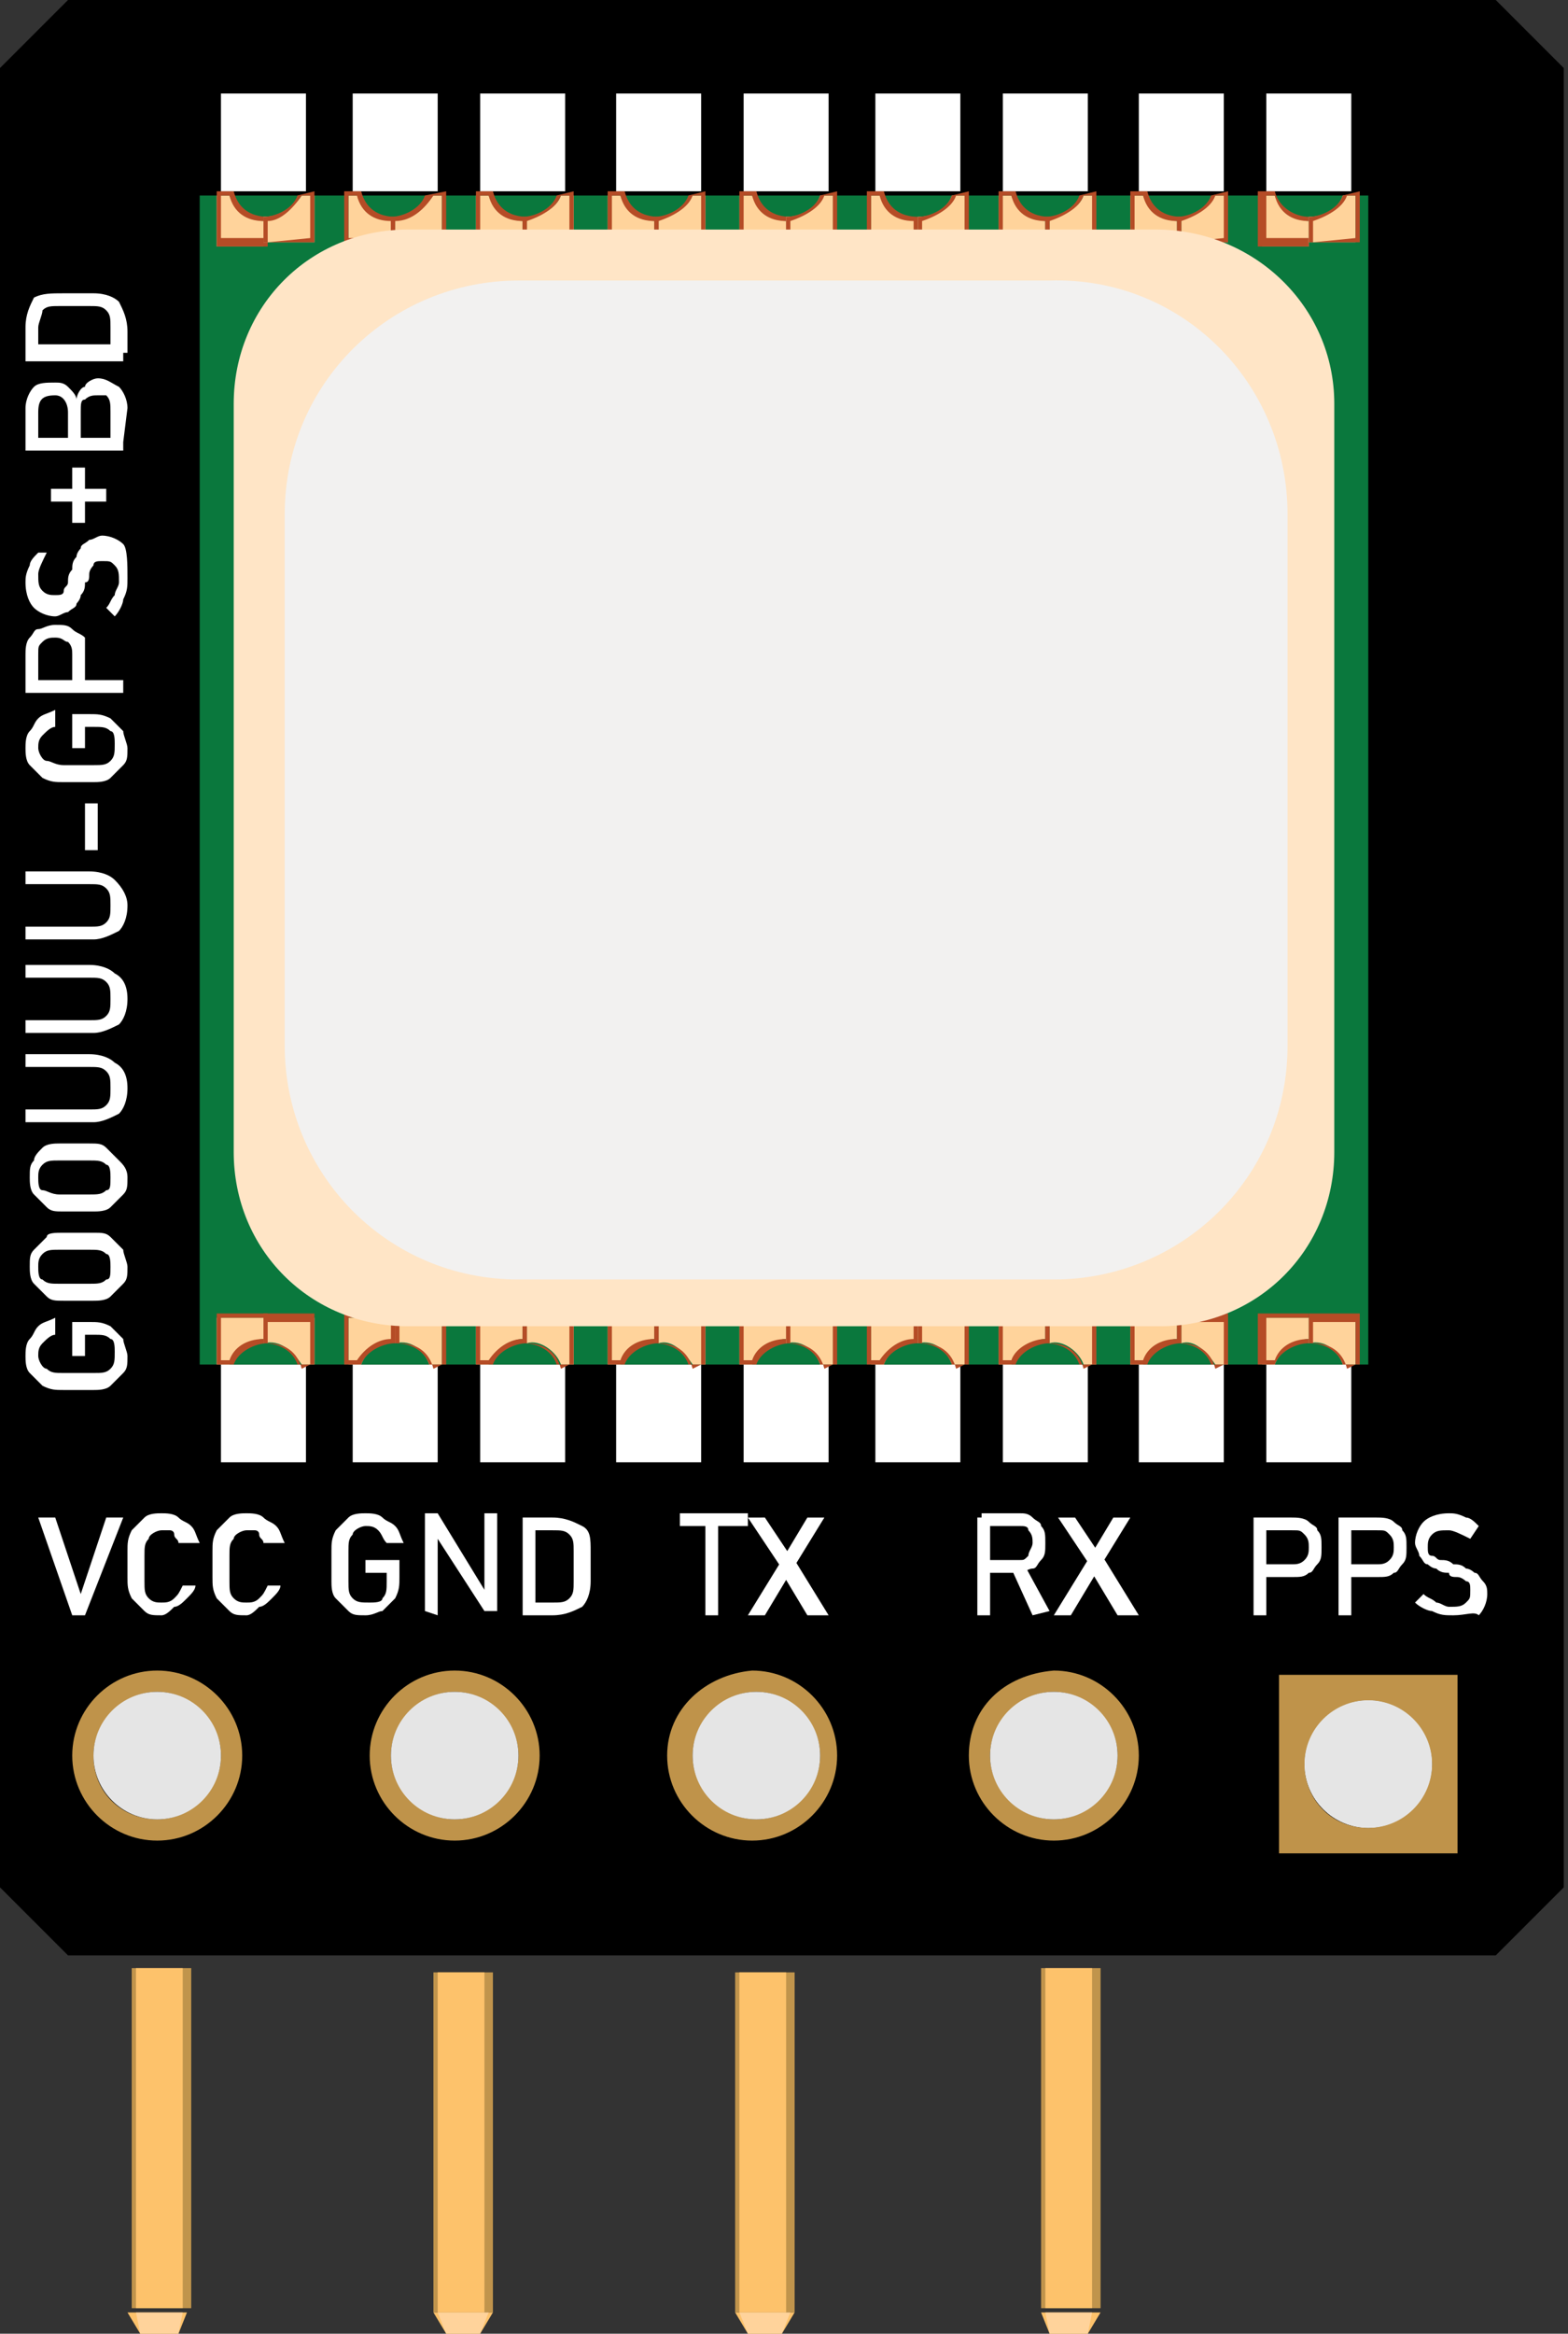 <?xml version="1.0" encoding="utf-8"?>
<!-- Generator: Adobe Illustrator 23.0.1, SVG Export Plug-In . SVG Version: 6.00 Build 0)  -->
<svg version="1.1" id="Layer_1" xmlns="http://www.w3.org/2000/svg" xmlns:xlink="http://www.w3.org/1999/xlink" x="0px" y="0px"
	 viewBox="0 0 36.9 54.9" style="enable-background:new 0 0 36.9 54.9;" xml:space="preserve">
<rect x="0" y="0" width="36.9" height="54.9" fill="#333333" stroke="none"/>
<style type="text/css">
	.st0{fill:#FFFFFF;}
	.st1{fill:#0A783D;}
	.st2{fill:#FFD39B;}
	.st3{fill:#B54C26;}
	.st4{fill:#FFE5C6;}
	.st5{fill:#F2F1F0;}
	.st6{fill:#BF934A;}
	.st7{fill:#E5E5E5;}
	.st8{fill:#C0944C;}
	.st9{fill:#FDC26B;}
</style>
<g>
	<g>
		<g>
			<path d="M0,1.6v42.8c0.6,0.6,1,1,1.6,1.6h33.6c0.6-0.6,1-1,1.6-1.6V1.6c-0.6-0.6-1-1-1.6-1.6H1.6C1,0.6,0.6,1,0,1.6z M33.7,41.5
				c0,0.8-0.7,1.5-1.5,1.5s-1.5-0.7-1.5-1.5s0.7-1.5,1.5-1.5C33,39.9,33.7,40.6,33.7,41.5z M26.3,41.3c0,0.8-0.7,1.5-1.5,1.5
				s-1.5-0.7-1.5-1.5s0.7-1.5,1.5-1.5C25.6,39.8,26.3,40.5,26.3,41.3z M19.3,41.3c0,0.8-0.7,1.5-1.5,1.5s-1.5-0.7-1.5-1.5
				s0.7-1.5,1.5-1.5S19.3,40.5,19.3,41.3z M12.2,41.3c0,0.8-0.7,1.5-1.5,1.5s-1.5-0.7-1.5-1.5s0.7-1.5,1.5-1.5S12.2,40.5,12.2,41.3z
				 M5.2,41.3c0,0.8-0.7,1.5-1.5,1.5s-1.5-0.7-1.5-1.5s0.7-1.5,1.5-1.5S5.2,40.5,5.2,41.3z"/>
		</g>
		<g>
			<ellipse class="st0" cx="32.2" cy="41.5" rx="1.5" ry="1.5"/>
		</g>
	</g>
	<g>
		<path class="st0" d="M1.7,38l-0.8-2.3h0.4l0.6,1.8l0.6-1.8h0.4L2,38H1.7z"/>
		<path class="st0" d="M3.8,38c-0.2,0-0.3,0-0.4-0.1c-0.1-0.1-0.2-0.2-0.3-0.3C3,37.4,3,37.3,3,37.1v-0.6c0-0.2,0-0.3,0.1-0.5
			c0.1-0.1,0.2-0.2,0.3-0.3s0.3-0.1,0.4-0.1c0.1,0,0.3,0,0.4,0.1s0.2,0.1,0.3,0.2c0.1,0.1,0.1,0.2,0.2,0.4H4.2
			c0-0.1-0.1-0.1-0.1-0.2S4,36,4,36c-0.1,0-0.1,0-0.2,0c-0.1,0-0.3,0.1-0.3,0.2c-0.1,0.1-0.1,0.2-0.1,0.4v0.6c0,0.2,0,0.3,0.1,0.4
			c0.1,0.1,0.2,0.1,0.3,0.1s0.2,0,0.3-0.1s0.1-0.1,0.2-0.3h0.3c0,0.1-0.1,0.2-0.2,0.3s-0.2,0.2-0.3,0.2C4,37.9,3.9,38,3.8,38z"/>
		<path class="st0" d="M5.8,38c-0.2,0-0.3,0-0.4-0.1s-0.2-0.2-0.3-0.3C5,37.4,5,37.3,5,37.1v-0.6c0-0.2,0-0.3,0.1-0.5
			c0.1-0.1,0.2-0.2,0.3-0.3c0.1-0.1,0.3-0.1,0.4-0.1s0.3,0,0.4,0.1s0.2,0.1,0.3,0.2s0.1,0.2,0.2,0.4H6.2c0-0.1-0.1-0.1-0.1-0.2
			S6,36,6,36c-0.1,0-0.1,0-0.2,0s-0.3,0.1-0.3,0.2c-0.1,0.1-0.1,0.2-0.1,0.4v0.6c0,0.2,0,0.3,0.1,0.4c0.1,0.1,0.2,0.1,0.3,0.1
			c0.1,0,0.2,0,0.3-0.1c0.1-0.1,0.1-0.1,0.2-0.3h0.3c0,0.1-0.1,0.2-0.2,0.3s-0.2,0.2-0.3,0.2C6,37.9,5.9,38,5.8,38z"/>
	</g>
	<g>
		<path class="st0" d="M1.7,31.9v-0.8h0.4c0.2,0,0.3,0,0.5,0.1c0.1,0.1,0.2,0.2,0.3,0.3c0,0.1,0.1,0.3,0.1,0.4c0,0.2,0,0.3-0.1,0.4
			s-0.2,0.2-0.3,0.3s-0.3,0.1-0.4,0.1H1.5c-0.2,0-0.3,0-0.5-0.1c-0.1-0.1-0.2-0.2-0.3-0.3S0.6,32,0.6,31.9s0-0.3,0.1-0.4
			s0.1-0.2,0.2-0.3C1,31.1,1.1,31.1,1.3,31v0.4c-0.1,0-0.2,0.1-0.3,0.2s-0.1,0.2-0.1,0.3c0,0.1,0.1,0.3,0.2,0.3
			c0.1,0.1,0.2,0.1,0.4,0.1h0.7c0.2,0,0.3,0,0.4-0.1c0.1-0.1,0.1-0.2,0.1-0.4c0-0.1,0-0.3-0.1-0.3c-0.1-0.1-0.2-0.1-0.4-0.1H2v0.5
			C2,31.9,1.7,31.9,1.7,31.9z"/>
		<path class="st0" d="M3,29.8c0,0.2,0,0.3-0.1,0.4s-0.2,0.2-0.3,0.3c-0.1,0.1-0.3,0.1-0.4,0.1H1.5c-0.2,0-0.3,0-0.4-0.1
			s-0.2-0.2-0.3-0.3c-0.1-0.1-0.1-0.3-0.1-0.4c0-0.2,0-0.3,0.1-0.4s0.2-0.2,0.3-0.3C1.1,29,1.3,29,1.5,29h0.7c0.2,0,0.3,0,0.4,0.1
			c0.1,0.1,0.2,0.2,0.3,0.3C2.9,29.5,3,29.7,3,29.8z M2.6,29.8c0-0.1,0-0.3-0.1-0.3c-0.1-0.1-0.2-0.1-0.4-0.1H1.4
			c-0.2,0-0.3,0-0.4,0.1s-0.1,0.2-0.1,0.3c0,0.1,0,0.3,0.1,0.3c0.1,0.1,0.2,0.1,0.4,0.1h0.7c0.2,0,0.3,0,0.4-0.1
			C2.6,30.1,2.6,30,2.6,29.8z"/>
		<path class="st0" d="M3,27.7c0,0.2,0,0.3-0.1,0.4s-0.2,0.2-0.3,0.3c-0.1,0.1-0.3,0.1-0.4,0.1H1.5c-0.2,0-0.3,0-0.4-0.1
			s-0.2-0.2-0.3-0.3c-0.1-0.1-0.1-0.3-0.1-0.4c0-0.2,0-0.3,0.1-0.4c0-0.1,0.1-0.2,0.2-0.3s0.3-0.1,0.4-0.1h0.7c0.2,0,0.3,0,0.4,0.1
			c0.1,0.1,0.2,0.2,0.3,0.3C2.9,27.4,3,27.5,3,27.7z M2.6,27.7c0-0.1,0-0.3-0.1-0.3c-0.1-0.1-0.2-0.1-0.4-0.1H1.4
			c-0.2,0-0.3,0-0.4,0.1s-0.1,0.2-0.1,0.3c0,0.1,0,0.3,0.1,0.3s0.2,0.1,0.4,0.1h0.7c0.2,0,0.3,0,0.4-0.1C2.6,28,2.6,27.9,2.6,27.7z"
			/>
		<path class="st0" d="M3,25.6c0,0.3-0.1,0.5-0.2,0.6c-0.2,0.1-0.4,0.2-0.6,0.2H0.6v-0.3h1.5c0.2,0,0.3,0,0.4-0.1
			c0.1-0.1,0.1-0.2,0.1-0.4c0-0.2,0-0.3-0.1-0.4s-0.2-0.1-0.4-0.1H0.6v-0.3h1.5c0.3,0,0.5,0.1,0.6,0.2C2.9,25.1,3,25.3,3,25.6z"/>
		<path class="st0" d="M3,23.5c0,0.3-0.1,0.5-0.2,0.6c-0.2,0.1-0.4,0.2-0.6,0.2H0.6V24h1.5c0.2,0,0.3,0,0.4-0.1s0.1-0.2,0.1-0.4
			c0-0.2,0-0.3-0.1-0.4C2.4,23,2.3,23,2.1,23H0.6v-0.3h1.5c0.3,0,0.5,0.1,0.6,0.2C2.9,23,3,23.2,3,23.5z"/>
		<path class="st0" d="M3,21.3c0,0.3-0.1,0.5-0.2,0.6c-0.2,0.1-0.4,0.2-0.6,0.2H0.6v-0.3h1.5c0.2,0,0.3,0,0.4-0.1
			c0.1-0.1,0.1-0.2,0.1-0.4c0-0.2,0-0.3-0.1-0.4s-0.2-0.1-0.4-0.1H0.6v-0.3h1.5c0.3,0,0.5,0.1,0.6,0.2C2.9,20.9,3,21.1,3,21.3z"/>
		<path class="st0" d="M2,20v-1.1h0.3V20H2z"/>
		<path class="st0" d="M1.7,17.6v-0.8h0.4c0.2,0,0.3,0,0.5,0.1c0.1,0.1,0.2,0.2,0.3,0.3c0,0.1,0.1,0.3,0.1,0.4c0,0.2,0,0.3-0.1,0.4
			s-0.2,0.2-0.3,0.3c-0.1,0.1-0.3,0.1-0.4,0.1H1.5c-0.2,0-0.3,0-0.5-0.1c-0.1-0.1-0.2-0.2-0.3-0.3c-0.1-0.1-0.1-0.3-0.1-0.4
			s0-0.3,0.1-0.4s0.1-0.2,0.2-0.3s0.2-0.1,0.4-0.2v0.4c-0.1,0-0.2,0.1-0.3,0.2s-0.1,0.2-0.1,0.3c0,0.1,0.1,0.3,0.2,0.3
			S1.3,18,1.5,18h0.7c0.2,0,0.3,0,0.4-0.1c0.1-0.1,0.1-0.2,0.1-0.4c0-0.1,0-0.3-0.1-0.3c-0.1-0.1-0.2-0.1-0.4-0.1H2v0.5H1.7z"/>
		<path class="st0" d="M2.9,16.3H0.6V16h2.3V16.3z M2,16.1H1.7v-0.7c0-0.1,0-0.2-0.1-0.3c-0.1,0-0.1-0.1-0.3-0.1
			c-0.1,0-0.2,0-0.3,0.1s-0.1,0.1-0.1,0.3v0.7H0.6v-0.7c0-0.1,0-0.3,0.1-0.4c0.1-0.1,0.1-0.2,0.2-0.2s0.2-0.1,0.4-0.1s0.3,0,0.4,0.1
			S1.9,14.9,2,15c0,0.1,0,0.3,0,0.4V16.1z"/>
		<path class="st0" d="M3,13.6c0,0.2,0,0.3-0.1,0.5c0,0.1-0.1,0.3-0.2,0.4l-0.2-0.2c0.1-0.1,0.1-0.2,0.2-0.3c0-0.1,0.1-0.2,0.1-0.3
			c0-0.2,0-0.3-0.1-0.4c-0.1-0.1-0.1-0.1-0.3-0.1l0,0c-0.1,0-0.2,0-0.2,0.1c0,0-0.1,0.1-0.1,0.2c0,0.1,0,0.2-0.1,0.2
			c0,0.1,0,0.2-0.1,0.3c0,0.1-0.1,0.2-0.1,0.2c0,0.1-0.1,0.1-0.2,0.2c-0.1,0-0.2,0.1-0.3,0.1l0,0c-0.2,0-0.4-0.1-0.5-0.2
			c-0.1-0.1-0.2-0.3-0.2-0.6c0-0.1,0-0.2,0.1-0.4c0-0.1,0.1-0.2,0.2-0.3h0.2c-0.1,0.2-0.2,0.4-0.2,0.5c0,0.2,0,0.3,0.1,0.4
			C1.1,14,1.2,14,1.3,14l0,0c0.1,0,0.2,0,0.2-0.1s0.1-0.1,0.1-0.2c0-0.1,0-0.2,0.1-0.3c0-0.1,0-0.2,0.1-0.3c0-0.1,0.1-0.2,0.1-0.2
			c0-0.1,0.1-0.1,0.2-0.2c0.1,0,0.2-0.1,0.3-0.1l0,0c0.2,0,0.4,0.1,0.5,0.2S3,13.3,3,13.6z"/>
		<path class="st0" d="M1.7,12.3V11H2v1.3H1.7z M1.2,11.5h1.3v0.3H1.2V11.5z"/>
		<path class="st0" d="M2.9,10.6H0.6v-0.3h2.3V10.6z M2.9,10.4H2.6V9.7c0-0.2,0-0.3-0.1-0.4c0,0-0.1,0-0.2,0l0,0
			c-0.1,0-0.2,0-0.3,0.1c-0.1,0-0.1,0.1-0.1,0.3v0.7H1.6V9.7c0-0.2-0.1-0.4-0.3-0.4C1,9.3,0.9,9.4,0.9,9.7v0.7H0.6V9.6
			c0-0.2,0.1-0.4,0.2-0.5S1.1,9,1.3,9c0.1,0,0.2,0,0.3,0.1c0.1,0.1,0.2,0.2,0.2,0.3c0-0.1,0.1-0.3,0.2-0.3C2,9,2.2,8.9,2.3,8.9l0,0
			c0.2,0,0.3,0.1,0.5,0.2C2.9,9.2,3,9.4,3,9.6L2.9,10.4L2.9,10.4z"/>
		<path class="st0" d="M2.9,8.5H0.6V8.1h2.3V8.5z M2.9,8.3H2.6V7.7c0-0.2,0-0.3-0.1-0.4S2.3,7.2,2.1,7.2H1.4c-0.2,0-0.3,0-0.4,0.1
			c0,0.1-0.1,0.3-0.1,0.4v0.5H0.6V7.7c0-0.3,0.1-0.5,0.2-0.7C1,6.9,1.2,6.9,1.5,6.9h0.7c0.3,0,0.5,0.1,0.6,0.2C2.9,7.3,3,7.5,3,7.8
			v0.5H2.9z"/>
	</g>
	<g>
		<path class="st0" d="M8.6,36.7h0.8v0.4c0,0.2,0,0.3-0.1,0.5c-0.1,0.1-0.2,0.2-0.3,0.3c-0.1,0-0.2,0.1-0.4,0.1s-0.3,0-0.4-0.1
			c-0.1-0.1-0.2-0.2-0.3-0.3c-0.1-0.1-0.1-0.3-0.1-0.4v-0.7c0-0.2,0-0.3,0.1-0.5c0.1-0.1,0.2-0.2,0.3-0.3s0.3-0.1,0.4-0.1
			c0.1,0,0.3,0,0.4,0.1c0.1,0.1,0.2,0.1,0.3,0.2c0.1,0.1,0.1,0.2,0.2,0.4H9.1C9,36.2,9,36.1,8.9,36s-0.2-0.1-0.3-0.1
			S8.3,36,8.3,36.1c-0.1,0.1-0.1,0.2-0.1,0.4v0.7c0,0.2,0,0.3,0.1,0.4c0.1,0.1,0.2,0.1,0.4,0.1c0.1,0,0.3,0,0.3-0.1
			c0.1-0.1,0.1-0.2,0.1-0.4V37H8.6C8.6,37,8.6,36.7,8.6,36.7z"/>
		<path class="st0" d="M10,37.9v-2.3h0.3l1.1,1.8l0,0v-1.8h0.3v2.3h-0.3l-1.1-1.7l0,0V38L10,37.9L10,37.9z"/>
		<path class="st0" d="M12.3,38v-2.3h0.3V38H12.3z M12.5,38v-0.3H13c0.2,0,0.3,0,0.4-0.1c0.1-0.1,0.1-0.2,0.1-0.4v-0.7
			c0-0.2,0-0.3-0.1-0.4C13.3,36,13.2,36,13,36h-0.5v-0.3H13c0.3,0,0.5,0.1,0.7,0.2c0.2,0.1,0.2,0.3,0.2,0.6v0.7
			c0,0.3-0.1,0.5-0.2,0.6C13.5,37.9,13.3,38,13,38H12.5z"/>
	</g>
	<g>
		<path class="st0" d="M16.6,38v-2.1h0.3V38H16.6z M16,35.9v-0.3h1.6v0.3H16z"/>
		<path class="st0" d="M17.6,38l0.8-1.3l0.6-1h0.4L18.6,37L18,38H17.6z M19,38l-0.6-1v-0.1l-0.8-1.2H18l0.6,0.9l0.1,0.1l0.8,1.3H19z
			"/>
	</g>
	<g>
		<path class="st0" d="M23,38v-2.3h0.3V38H23z M24.3,38l-0.5-1.1l0.3-0.1l0.6,1.1L24.3,38L24.3,38z M23.1,37v-0.3H24
			c0.1,0,0.1,0,0.2-0.1c0-0.1,0.1-0.2,0.1-0.3s0-0.2-0.1-0.3c0-0.1-0.1-0.1-0.2-0.1h-0.9v-0.3H24c0.1,0,0.2,0,0.3,0.1
			c0.1,0.1,0.2,0.1,0.2,0.2c0.1,0.1,0.1,0.2,0.1,0.4s0,0.3-0.1,0.4c-0.1,0.1-0.1,0.2-0.2,0.2c-0.1,0-0.2,0.1-0.3,0.1H23.1z"/>
		<path class="st0" d="M24.8,38l0.8-1.3l0.6-1h0.4L25.8,37l-0.6,1H24.8z M26.3,38l-0.6-1v-0.1l-0.8-1.2h0.4l0.6,0.9l0.1,0.1l0.8,1.3
			H26.3z"/>
	</g>
	<g>
		<path class="st0" d="M29.5,38v-2.3h0.3V38H29.5z M29.7,37.1v-0.3h0.7c0.1,0,0.2,0,0.3-0.1c0.1-0.1,0.1-0.2,0.1-0.3s0-0.2-0.1-0.3
			S30.6,36,30.4,36h-0.7v-0.3h0.7c0.1,0,0.3,0,0.4,0.1S31,35.9,31,36c0.1,0.1,0.1,0.2,0.1,0.4s0,0.3-0.1,0.4
			c-0.1,0.1-0.1,0.2-0.2,0.2c-0.1,0.1-0.2,0.1-0.4,0.1C30.4,37.1,29.7,37.1,29.7,37.1z"/>
		<path class="st0" d="M31.5,38v-2.3h0.3V38H31.5z M31.7,37.1v-0.3h0.7c0.1,0,0.2,0,0.3-0.1s0.1-0.2,0.1-0.3s0-0.2-0.1-0.3
			S32.6,36,32.4,36h-0.7v-0.3h0.7c0.1,0,0.3,0,0.4,0.1c0.1,0.1,0.2,0.1,0.2,0.2c0.1,0.1,0.1,0.2,0.1,0.4s0,0.3-0.1,0.4
			c-0.1,0.1-0.1,0.2-0.2,0.2c-0.1,0.1-0.2,0.1-0.4,0.1C32.4,37.1,31.7,37.1,31.7,37.1z"/>
		<path class="st0" d="M34.2,38c-0.2,0-0.3,0-0.5-0.1c-0.1,0-0.3-0.1-0.4-0.2l0.2-0.2c0.1,0.1,0.2,0.1,0.3,0.2
			c0.1,0,0.2,0.1,0.3,0.1c0.2,0,0.3,0,0.4-0.1c0.1-0.1,0.1-0.1,0.1-0.3l0,0c0-0.1,0-0.2-0.1-0.2c0,0-0.1-0.1-0.2-0.1
			c-0.1,0-0.2,0-0.2-0.1c-0.1,0-0.2,0-0.3-0.1c-0.1,0-0.2-0.1-0.2-0.1c-0.1,0-0.1-0.1-0.2-0.2c0-0.1-0.1-0.2-0.1-0.3l0,0
			c0-0.2,0.1-0.4,0.2-0.5c0.1-0.1,0.3-0.2,0.6-0.2c0.1,0,0.2,0,0.4,0.1c0.1,0,0.2,0.1,0.3,0.2l-0.2,0.3c-0.2-0.1-0.4-0.2-0.5-0.2
			c-0.2,0-0.3,0-0.4,0.1c-0.1,0.1-0.1,0.2-0.1,0.3l0,0c0,0.1,0,0.2,0.1,0.2s0.1,0.1,0.2,0.1c0.1,0,0.2,0,0.3,0.1
			c0.1,0,0.2,0,0.3,0.1c0.1,0,0.2,0.1,0.2,0.1c0.1,0,0.1,0.1,0.2,0.2s0.1,0.2,0.1,0.3l0,0c0,0.2-0.1,0.4-0.2,0.5
			C34.7,37.9,34.5,38,34.2,38z"/>
	</g>
	<g>
		<g>
			<g>
				<rect x="5.2" y="32.1" class="st0" width="2" height="2.3"/>
			</g>
		</g>
		<g>
			<g>
				<rect x="8.3" y="32.1" class="st0" width="2" height="2.3"/>
			</g>
		</g>
		<g>
			<g>
				<rect x="11.3" y="32.1" class="st0" width="2" height="2.3"/>
			</g>
		</g>
		<g>
			<g>
				<rect x="14.5" y="32.1" class="st0" width="2" height="2.3"/>
			</g>
		</g>
		<g>
			<g>
				<rect x="17.5" y="32.1" class="st0" width="2" height="2.3"/>
			</g>
		</g>
		<g>
			<g>
				<rect x="20.6" y="32.1" class="st0" width="2" height="2.3"/>
			</g>
		</g>
		<g>
			<g>
				<rect x="23.6" y="32.1" class="st0" width="2" height="2.3"/>
			</g>
		</g>
		<g>
			<g>
				<rect x="26.8" y="32.1" class="st0" width="2" height="2.3"/>
			</g>
		</g>
		<g>
			<g>
				<rect x="29.8" y="32.1" class="st0" width="2" height="2.3"/>
			</g>
		</g>
		<g>
			<g>
				<rect x="5.2" y="2.2" class="st0" width="2" height="2.3"/>
			</g>
		</g>
		<g>
			<g>
				<rect x="8.3" y="2.2" class="st0" width="2" height="2.3"/>
			</g>
		</g>
		<g>
			<g>
				<rect x="11.3" y="2.2" class="st0" width="2" height="2.3"/>
			</g>
		</g>
		<g>
			<g>
				<rect x="14.5" y="2.2" class="st0" width="2" height="2.3"/>
			</g>
		</g>
		<g>
			<g>
				<rect x="17.5" y="2.2" class="st0" width="2" height="2.3"/>
			</g>
		</g>
		<g>
			<g>
				<rect x="20.6" y="2.2" class="st0" width="2" height="2.3"/>
			</g>
		</g>
		<g>
			<g>
				<rect x="23.6" y="2.2" class="st0" width="2" height="2.3"/>
			</g>
		</g>
		<g>
			<g>
				<rect x="26.8" y="2.2" class="st0" width="2" height="2.3"/>
			</g>
		</g>
		<g>
			<g>
				<rect x="29.8" y="2.2" class="st0" width="2" height="2.3"/>
			</g>
		</g>
	</g>
	<g>
		<g>
			<rect x="4.7" y="4.6" class="st1" width="27.5" height="27.5"/>
		</g>
		<g>
			<g>
				<path class="st2" d="M5.1,32.1h0.3c0.1-0.3,0.5-0.6,0.8-0.6V31H5.1V32.1z"/>
				<path class="st3" d="M6.3,30.9v0.7l0,0c-0.3,0-0.7,0.2-0.8,0.5l0,0H5.1v-1.2C5.1,30.9,6.3,30.9,6.3,30.9z M6.2,31.5V31h-1v1h0.2
					C5.5,31.7,5.8,31.5,6.2,31.5z"/>
			</g>
			<g>
				<path class="st2" d="M7.1,32.1h0.3V31H6.2v0.6C6.6,31.5,6.9,31.8,7.1,32.1z"/>
				<path class="st3" d="M7.4,30.9v1.2H7l0,0c-0.1-0.3-0.4-0.5-0.8-0.5l0,0v-0.7C6.2,30.9,7.4,30.9,7.4,30.9z M7.3,32.1v-1h-1v0.5
					c0.4,0,0.7,0.2,0.8,0.6L7.3,32.1L7.3,32.1z"/>
			</g>
		</g>
		<g>
			<g>
				<path class="st2" d="M8.2,32.1h0.3c0.1-0.3,0.5-0.6,0.8-0.6V31H8.2V32.1z"/>
				<path class="st3" d="M9.3,30.9v0.7l0,0c-0.3,0-0.7,0.2-0.8,0.5l0,0H8.1v-1.2C8.1,30.9,9.3,30.9,9.3,30.9z M9.2,31.5V31h-1v1h0.2
					C8.6,31.7,8.9,31.5,9.2,31.5z"/>
			</g>
			<g>
				<path class="st2" d="M10.1,32.1h0.3V31H9.3v0.6C9.7,31.5,10,31.8,10.1,32.1z"/>
				<path class="st3" d="M10.5,30.9v1.2h-0.4l0,0c-0.1-0.3-0.4-0.5-0.8-0.5l0,0v-0.7C9.3,30.9,10.5,30.9,10.5,30.9z M10.4,32.1v-1
					h-1v0.5c0.4,0,0.7,0.2,0.8,0.6L10.4,32.1L10.4,32.1z"/>
			</g>
		</g>
		<g>
			<g>
				<path class="st2" d="M11.2,32.1h0.3c0.1-0.3,0.5-0.6,0.8-0.6V31h-1.1V32.1z"/>
				<path class="st3" d="M12.4,30.9v0.7l0,0c-0.3,0-0.7,0.2-0.8,0.5l0,0h-0.4v-1.2C11.2,30.9,12.4,30.9,12.4,30.9z M12.3,31.5V31h-1
					v1h0.2C11.7,31.7,12,31.5,12.3,31.5z"/>
			</g>
			<g>
				<path class="st2" d="M13.2,32.1h0.3V31h-1.1v0.6C12.7,31.5,13.1,31.8,13.2,32.1z"/>
				<path class="st3" d="M13.5,30.9v1.2h-0.4l0,0c-0.1-0.3-0.4-0.5-0.8-0.5l0,0v-0.7C12.3,30.9,13.5,30.9,13.5,30.9z M13.4,32.1v-1
					h-1v0.5c0.4,0,0.7,0.2,0.8,0.6L13.4,32.1L13.4,32.1z"/>
			</g>
		</g>
		<g>
			<g>
				<path class="st2" d="M14.3,32.1h0.3c0.1-0.3,0.5-0.6,0.8-0.6V31h-1.1V32.1z"/>
				<path class="st3" d="M15.5,30.9v0.7l0,0c-0.3,0-0.7,0.2-0.8,0.5l0,0h-0.4v-1.2C14.3,30.9,15.5,30.9,15.5,30.9z M15.4,31.5V31h-1
					v1h0.2C14.7,31.7,15,31.5,15.4,31.5z"/>
			</g>
			<g>
				<path class="st2" d="M16.3,32.1h0.3V31h-1.1v0.6C15.8,31.5,16.1,31.8,16.3,32.1z"/>
				<path class="st3" d="M16.6,30.9v1.2h-0.4l0,0c-0.1-0.3-0.4-0.5-0.8-0.5l0,0v-0.7C15.4,30.9,16.6,30.9,16.6,30.9z M16.5,32.1v-1
					h-1v0.5c0.4,0,0.7,0.2,0.8,0.6L16.5,32.1L16.5,32.1z"/>
			</g>
		</g>
		<g>
			<g>
				<path class="st2" d="M17.4,32.1h0.3c0.1-0.3,0.5-0.6,0.8-0.6V31h-1.1C17.4,31,17.4,32.1,17.4,32.1z"/>
				<path class="st3" d="M18.6,30.9v0.7l0,0c-0.3,0-0.7,0.2-0.8,0.5l0,0h-0.4v-1.2C17.4,30.9,18.6,30.9,18.6,30.9z M18.5,31.5V31h-1
					v1h0.2C17.8,31.7,18.1,31.5,18.5,31.5z"/>
			</g>
			<g>
				<path class="st2" d="M19.3,32.1h0.3V31h-1.1v0.6C18.9,31.5,19.2,31.8,19.3,32.1z"/>
				<path class="st3" d="M19.7,30.9v1.2h-0.4l0,0c-0.1-0.3-0.4-0.5-0.8-0.5l0,0v-0.7C18.5,30.9,19.7,30.9,19.7,30.9z M19.6,32.1v-1
					h-1v0.5c0.4,0,0.7,0.2,0.8,0.6L19.6,32.1L19.6,32.1z"/>
			</g>
		</g>
		<g>
			<g>
				<path class="st2" d="M20.5,32.1h0.3c0.1-0.3,0.5-0.6,0.8-0.6V31h-1.1C20.5,31,20.5,32.1,20.5,32.1z"/>
				<path class="st3" d="M21.6,30.9v0.7l0,0c-0.3,0-0.7,0.2-0.8,0.5l0,0h-0.4v-1.2C20.4,30.9,21.6,30.9,21.6,30.9z M21.5,31.5V31h-1
					v1h0.2C20.9,31.7,21.2,31.5,21.5,31.5z"/>
			</g>
			<g>
				<path class="st2" d="M22.4,32.1h0.3V31h-1.1v0.6C22,31.5,22.3,31.8,22.4,32.1z"/>
				<path class="st3" d="M22.8,30.9v1.2h-0.4l0,0c-0.1-0.3-0.4-0.5-0.8-0.5l0,0v-0.7C21.6,30.9,22.8,30.9,22.8,30.9z M22.7,32.1v-1
					h-1v0.5c0.4,0,0.7,0.2,0.8,0.6L22.7,32.1L22.7,32.1z"/>
			</g>
		</g>
		<g>
			<g>
				<path class="st2" d="M23.5,32.1h0.3c0.1-0.3,0.5-0.6,0.8-0.6V31h-1.1C23.5,31,23.5,32.1,23.5,32.1z"/>
				<path class="st3" d="M24.7,30.9v0.7l0,0c-0.3,0-0.7,0.2-0.8,0.5l0,0h-0.4v-1.2C23.5,30.9,24.7,30.9,24.7,30.9z M24.6,31.5V31h-1
					v1h0.2C23.9,31.7,24.3,31.5,24.6,31.5z"/>
			</g>
			<g>
				<path class="st2" d="M25.5,32.1h0.3V31h-1.1v0.6C25,31.5,25.4,31.8,25.5,32.1z"/>
				<path class="st3" d="M25.8,30.9v1.2h-0.4l0,0c-0.1-0.3-0.4-0.5-0.8-0.5l0,0v-0.7C24.6,30.9,25.8,30.9,25.8,30.9z M25.7,32.1v-1
					h-1v0.5c0.4,0,0.7,0.2,0.8,0.6L25.7,32.1L25.7,32.1z"/>
			</g>
		</g>
		<g>
			<g>
				<path class="st2" d="M26.6,32.1h0.3c0.1-0.3,0.5-0.6,0.8-0.6V31h-1.1C26.6,31,26.6,32.1,26.6,32.1z"/>
				<path class="st3" d="M27.8,30.9v0.7l0,0c-0.3,0-0.7,0.2-0.8,0.5l0,0h-0.4v-1.2C26.6,30.9,27.8,30.9,27.8,30.9z M27.7,31.5V31h-1
					v1h0.2C27,31.7,27.3,31.5,27.7,31.5z"/>
			</g>
			<g>
				<path class="st2" d="M28.6,32.1h0.3V31h-1.1v0.6C28.1,31.5,28.4,31.8,28.6,32.1z"/>
				<path class="st3" d="M28.9,30.9v1.2h-0.4l0,0c-0.1-0.3-0.4-0.5-0.8-0.5l0,0v-0.7C27.7,30.9,28.9,30.9,28.9,30.9z M28.8,32.1v-1
					h-1v0.5c0.4,0,0.7,0.2,0.8,0.6L28.8,32.1L28.8,32.1z"/>
			</g>
		</g>
		<g>
			<g>
				<path class="st2" d="M29.7,32.1H30c0.1-0.3,0.5-0.6,0.8-0.6V31h-1.1C29.7,31,29.7,32.1,29.7,32.1z"/>
				<path class="st3" d="M30.8,30.9v0.7l0,0c-0.3,0-0.7,0.2-0.8,0.5l0,0h-0.4v-1.2C29.6,30.9,30.8,30.9,30.8,30.9z M30.8,31.5V31h-1
					v1H30C30.1,31.7,30.4,31.5,30.8,31.5z"/>
			</g>
			<g>
				<path class="st2" d="M31.6,32.1h0.3V31h-1.1v0.6C31.2,31.5,31.5,31.8,31.6,32.1z"/>
				<path class="st3" d="M32,30.9v1.2h-0.4l0,0c-0.1-0.3-0.4-0.5-0.8-0.5l0,0v-0.7C30.8,30.9,32,30.9,32,30.9z M31.9,32.1v-1h-1v0.5
					c0.4,0,0.7,0.2,0.8,0.6L31.9,32.1L31.9,32.1z"/>
			</g>
		</g>
		<g>
			<g>
				<path class="st2" d="M5.1,4.6h0.3c0.1,0.3,0.5,0.6,0.8,0.6v0.6H5.1V4.6z"/>
				<path class="st3" d="M6.3,5.1v0.7H5.1V4.5h0.4l0,0C5.6,4.9,5.9,5.1,6.3,5.1L6.3,5.1z M6.2,5.6V5.2C5.8,5.2,5.5,5,5.4,4.6H5.2v1
					H6.2z"/>
			</g>
			<g>
				<path class="st2" d="M7.1,4.6h0.3v1.1H6.2V5.1C6.6,5.1,6.9,4.9,7.1,4.6z"/>
				<path class="st3" d="M7.4,4.5v1.2H6.2V5.1l0,0c0.3,0,0.7-0.2,0.8-0.5l0,0L7.4,4.5L7.4,4.5z M7.3,5.6v-1H7.1
					C6.9,4.9,6.6,5.2,6.3,5.2v0.5L7.3,5.6L7.3,5.6z"/>
			</g>
		</g>
		<g>
			<g>
				<path class="st2" d="M8.2,4.6h0.3C8.6,4.9,9,5.2,9.3,5.2v0.6H8.2V4.6z"/>
				<path class="st3" d="M9.3,5.1v0.7H8.1V4.5h0.4l0,0C8.6,4.9,8.9,5.1,9.3,5.1L9.3,5.1z M9.2,5.6V5.2C8.8,5.2,8.5,5,8.4,4.6H8.2v1
					H9.2z"/>
			</g>
			<g>
				<path class="st2" d="M10.1,4.6h0.3v1.1H9.3V5.1C9.7,5.1,10,4.9,10.1,4.6z"/>
				<path class="st3" d="M10.5,4.5v1.2H9.2V5.1l0,0c0.3,0,0.7-0.2,0.8-0.5l0,0L10.5,4.5L10.5,4.5z M10.4,5.6v-1h-0.2
					C10,4.9,9.7,5.2,9.3,5.2v0.5L10.4,5.6L10.4,5.6z"/>
			</g>
		</g>
		<g>
			<g>
				<path class="st2" d="M11.2,4.6h0.3c0.1,0.3,0.5,0.6,0.8,0.6v0.6h-1.1V4.6z"/>
				<path class="st3" d="M12.4,5.1v0.7h-1.2V4.5h0.4l0,0C11.7,4.9,12,5.1,12.4,5.1L12.4,5.1z M12.3,5.6V5.2c-0.4,0-0.7-0.2-0.8-0.6
					h-0.2v1H12.3z"/>
			</g>
			<g>
				<path class="st2" d="M13.2,4.6h0.3v1.1h-1.1V5.1C12.7,5.1,13.1,4.9,13.2,4.6z"/>
				<path class="st3" d="M13.5,4.5v1.2h-1.2V5.1l0,0c0.3,0,0.7-0.2,0.8-0.5l0,0L13.5,4.5L13.5,4.5z M13.4,5.6v-1h-0.2
					c-0.1,0.3-0.5,0.5-0.8,0.6v0.5L13.4,5.6L13.4,5.6z"/>
			</g>
		</g>
		<g>
			<g>
				<path class="st2" d="M14.3,4.6h0.3c0.1,0.3,0.5,0.6,0.8,0.6v0.6h-1.1V4.6z"/>
				<path class="st3" d="M15.5,5.1v0.7h-1.2V4.5h0.4l0,0C14.8,4.9,15.1,5.1,15.5,5.1L15.5,5.1z M15.4,5.6V5.2
					c-0.4,0-0.7-0.2-0.8-0.6h-0.2v1H15.4z"/>
			</g>
			<g>
				<path class="st2" d="M16.3,4.6h0.3v1.1h-1.1V5.1C15.8,5.1,16.1,4.9,16.3,4.6z"/>
				<path class="st3" d="M16.6,4.5v1.2h-1.2V5.1l0,0c0.3,0,0.7-0.2,0.8-0.5l0,0L16.6,4.5L16.6,4.5z M16.5,5.6v-1h-0.2
					c-0.1,0.3-0.5,0.5-0.8,0.6v0.5L16.5,5.6L16.5,5.6z"/>
			</g>
		</g>
		<g>
			<g>
				<path class="st2" d="M17.4,4.6h0.3c0.1,0.3,0.5,0.6,0.8,0.6v0.6h-1.1C17.4,5.8,17.4,4.6,17.4,4.6z"/>
				<path class="st3" d="M18.6,5.1v0.7h-1.2V4.5h0.4l0,0C17.9,4.9,18.2,5.1,18.6,5.1L18.6,5.1z M18.5,5.6V5.2
					c-0.4,0-0.7-0.2-0.8-0.6h-0.2v1H18.5z"/>
			</g>
			<g>
				<path class="st2" d="M19.3,4.6h0.3v1.1h-1.1V5.1C18.9,5.1,19.2,4.9,19.3,4.6z"/>
				<path class="st3" d="M19.7,4.5v1.2h-1.2V5.1l0,0c0.3,0,0.7-0.2,0.8-0.5l0,0L19.7,4.5L19.7,4.5z M19.6,5.6v-1h-0.2
					c-0.1,0.3-0.5,0.5-0.8,0.6v0.5L19.6,5.6L19.6,5.6z"/>
			</g>
		</g>
		<g>
			<g>
				<path class="st2" d="M20.5,4.6h0.3c0.1,0.3,0.5,0.6,0.8,0.6v0.6h-1.1C20.5,5.8,20.5,4.6,20.5,4.6z"/>
				<path class="st3" d="M21.6,5.1v0.7h-1.2V4.5h0.4l0,0C20.9,4.9,21.2,5.1,21.6,5.1L21.6,5.1z M21.5,5.6V5.2
					c-0.4,0-0.7-0.2-0.8-0.6h-0.2v1H21.5z"/>
			</g>
			<g>
				<path class="st2" d="M22.4,4.6h0.3v1.1h-1.1V5.1C22,5.1,22.3,4.9,22.4,4.6z"/>
				<path class="st3" d="M22.8,4.5v1.2h-1.2V5.1l0,0c0.3,0,0.7-0.2,0.8-0.5l0,0L22.8,4.5L22.8,4.5z M22.7,5.6v-1h-0.2
					c-0.1,0.3-0.5,0.5-0.8,0.6v0.5L22.7,5.6L22.7,5.6z"/>
			</g>
		</g>
		<g>
			<g>
				<path class="st2" d="M23.5,4.6h0.3c0.1,0.3,0.5,0.6,0.8,0.6v0.6h-1.1C23.5,5.8,23.5,4.6,23.5,4.6z"/>
				<path class="st3" d="M24.7,5.1v0.7h-1.2V4.5h0.4l0,0C24,4.9,24.3,5.1,24.7,5.1L24.7,5.1z M24.6,5.6V5.2c-0.4,0-0.7-0.2-0.8-0.6
					h-0.2v1H24.6z"/>
			</g>
			<g>
				<path class="st2" d="M25.5,4.6h0.3v1.1h-1.1V5.1C25,5.1,25.4,4.9,25.5,4.6z"/>
				<path class="st3" d="M25.8,4.5v1.2h-1.2V5.1l0,0c0.3,0,0.7-0.2,0.8-0.5l0,0L25.8,4.5L25.8,4.5z M25.7,5.6v-1h-0.2
					c-0.1,0.3-0.5,0.5-0.8,0.6v0.5L25.7,5.6L25.7,5.6z"/>
			</g>
		</g>
		<g>
			<g>
				<path class="st2" d="M26.6,4.6h0.3c0.1,0.3,0.5,0.6,0.8,0.6v0.6h-1.1C26.6,5.8,26.6,4.6,26.6,4.6z"/>
				<path class="st3" d="M27.8,5.1v0.7h-1.2V4.5H27l0,0C27.1,4.9,27.4,5.1,27.8,5.1L27.8,5.1z M27.7,5.6V5.2c-0.4,0-0.7-0.2-0.8-0.6
					h-0.2v1H27.7z"/>
			</g>
			<g>
				<path class="st2" d="M28.6,4.6h0.3v1.1h-1.1V5.1C28.1,5.1,28.4,4.9,28.6,4.6z"/>
				<path class="st3" d="M28.9,4.5v1.2h-1.2V5.1l0,0c0.3,0,0.7-0.2,0.8-0.5l0,0L28.9,4.5L28.9,4.5z M28.8,5.6v-1h-0.2
					c-0.1,0.3-0.5,0.5-0.8,0.6v0.5L28.8,5.6L28.8,5.6z"/>
			</g>
		</g>
		<g>
			<g>
				<path class="st2" d="M29.7,4.6H30c0.1,0.3,0.5,0.6,0.8,0.6v0.6h-1.1C29.7,5.8,29.7,4.6,29.7,4.6z"/>
				<path class="st3" d="M30.8,5.1v0.7h-1.2V4.5H30l0,0C30.1,4.9,30.5,5.1,30.8,5.1L30.8,5.1z M30.8,5.6V5.2c-0.4,0-0.7-0.2-0.8-0.6
					h-0.2v1H30.8z"/>
			</g>
			<g>
				<path class="st2" d="M31.6,4.6h0.3v1.1h-1.1V5.1C31.2,5.1,31.5,4.9,31.6,4.6z"/>
				<path class="st3" d="M32,4.5v1.2h-1.2V5.1l0,0c0.3,0,0.7-0.2,0.8-0.5l0,0L32,4.5L32,4.5z M31.9,5.6v-1h-0.2
					c-0.1,0.3-0.5,0.5-0.8,0.6v0.5L31.9,5.6L31.9,5.6z"/>
			</g>
		</g>
		<g>
			<path class="st4" d="M31.4,9.5v17.6c0,2.3-1.8,4.1-4.1,4.1H9.6c-2.3,0-4.1-1.8-4.1-4.1V9.5c0-2.3,1.8-4.1,4.1-4.1h17.6
				C29.5,5.4,31.4,7.2,31.4,9.5z"/>
		</g>
		<g>
			<path class="st5" d="M30.3,12.1v12.5c0,3.1-2.5,5.5-5.5,5.5H12.2c-3.1,0-5.5-2.5-5.5-5.5V12.1c0-3.1,2.5-5.5,5.5-5.5h12.5
				C27.8,6.5,30.3,9,30.3,12.1z"/>
		</g>
	</g>
	<g>
		<g>
			<path class="st6" d="M5.7,41.3c0-1.1-0.9-2-2-2s-2,0.9-2,2s0.9,2,2,2S5.7,42.4,5.7,41.3z M2.2,41.3c0-0.8,0.7-1.5,1.5-1.5
				s1.5,0.7,1.5,1.5s-0.7,1.5-1.5,1.5S2.2,42.2,2.2,41.3z"/>
		</g>
		<g>
			<path class="st6" d="M8.7,41.3c0,1.1,0.9,2,2,2s2-0.9,2-2s-0.9-2-2-2S8.7,40.2,8.7,41.3z M12.2,41.3c0,0.8-0.7,1.5-1.5,1.5
				s-1.5-0.7-1.5-1.5s0.7-1.5,1.5-1.5S12.2,40.5,12.2,41.3z"/>
		</g>
		<g>
			<path class="st6" d="M15.7,41.3c0,1.1,0.9,2,2,2s2-0.9,2-2s-0.9-2-2-2C16.6,39.4,15.7,40.2,15.7,41.3z M19.3,41.3
				c0,0.8-0.7,1.5-1.5,1.5s-1.5-0.7-1.5-1.5s0.7-1.5,1.5-1.5S19.3,40.5,19.3,41.3z"/>
		</g>
		<g>
			<path class="st6" d="M22.8,41.3c0,1.1,0.9,2,2,2s2-0.9,2-2s-0.9-2-2-2C23.6,39.4,22.8,40.2,22.8,41.3z M26.3,41.3
				c0,0.8-0.7,1.5-1.5,1.5s-1.5-0.7-1.5-1.5s0.7-1.5,1.5-1.5C25.6,39.8,26.3,40.5,26.3,41.3z"/>
		</g>
		<g>
			<path class="st6" d="M34.3,43.6v-4.2h-4.2v4.2H34.3z M30.7,41.5c0-0.8,0.7-1.5,1.5-1.5s1.5,0.7,1.5,1.5S33,43,32.2,43
				C31.3,43,30.7,42.3,30.7,41.5z"/>
		</g>
	</g>
	<circle class="st7" cx="3.7" cy="41.3" r="1.5"/>
	<circle class="st7" cx="10.7" cy="41.3" r="1.5"/>
	<circle class="st7" cx="17.8" cy="41.3" r="1.5"/>
	<circle class="st7" cx="24.8" cy="41.3" r="1.5"/>
</g>
<g>
	<rect x="3.1" y="46.3" class="st8" width="1.4" height="8"/>
	<rect x="3.2" y="46.3" class="st9" width="1.1" height="8"/>
	<polygon class="st9" points="4.2,54.9 4.4,54.4 3,54.4 3.3,54.9 	"/>
	<polygon class="st2" points="4.2,54.9 4.3,54.4 3.2,54.4 3.3,54.9 	"/>
</g>
<g>
	<rect x="10.2" y="46.4" class="st8" width="1.4" height="8"/>
	<rect x="10.3" y="46.4" class="st9" width="1.1" height="8"/>
	<polygon class="st9" points="11.3,54.9 11.6,54.4 10.2,54.4 10.5,54.9 	"/>
	<polygon class="st2" points="11.3,54.9 11.5,54.4 10.3,54.4 10.5,54.9 	"/>
</g>
<g>
	<rect x="17.3" y="46.4" class="st8" width="1.4" height="8"/>
	<rect x="17.4" y="46.4" class="st9" width="1.1" height="8"/>
	<polygon class="st9" points="18.4,54.9 18.7,54.4 17.3,54.4 17.6,54.9 	"/>
	<polygon class="st2" points="18.4,54.9 18.6,54.4 17.4,54.4 17.6,54.9 	"/>
</g>
<g>
	<rect x="24.5" y="46.3" class="st8" width="1.4" height="8"/>
	<rect x="24.6" y="46.3" class="st9" width="1.1" height="8"/>
	<polygon class="st9" points="25.6,54.9 25.9,54.4 24.5,54.4 24.7,54.9 	"/>
	<polygon class="st2" points="25.6,54.9 25.7,54.4 24.6,54.4 24.7,54.9 	"/>
</g>
<circle class="st7" cx="32.2" cy="41.5" r="1.5"/>
</svg>
